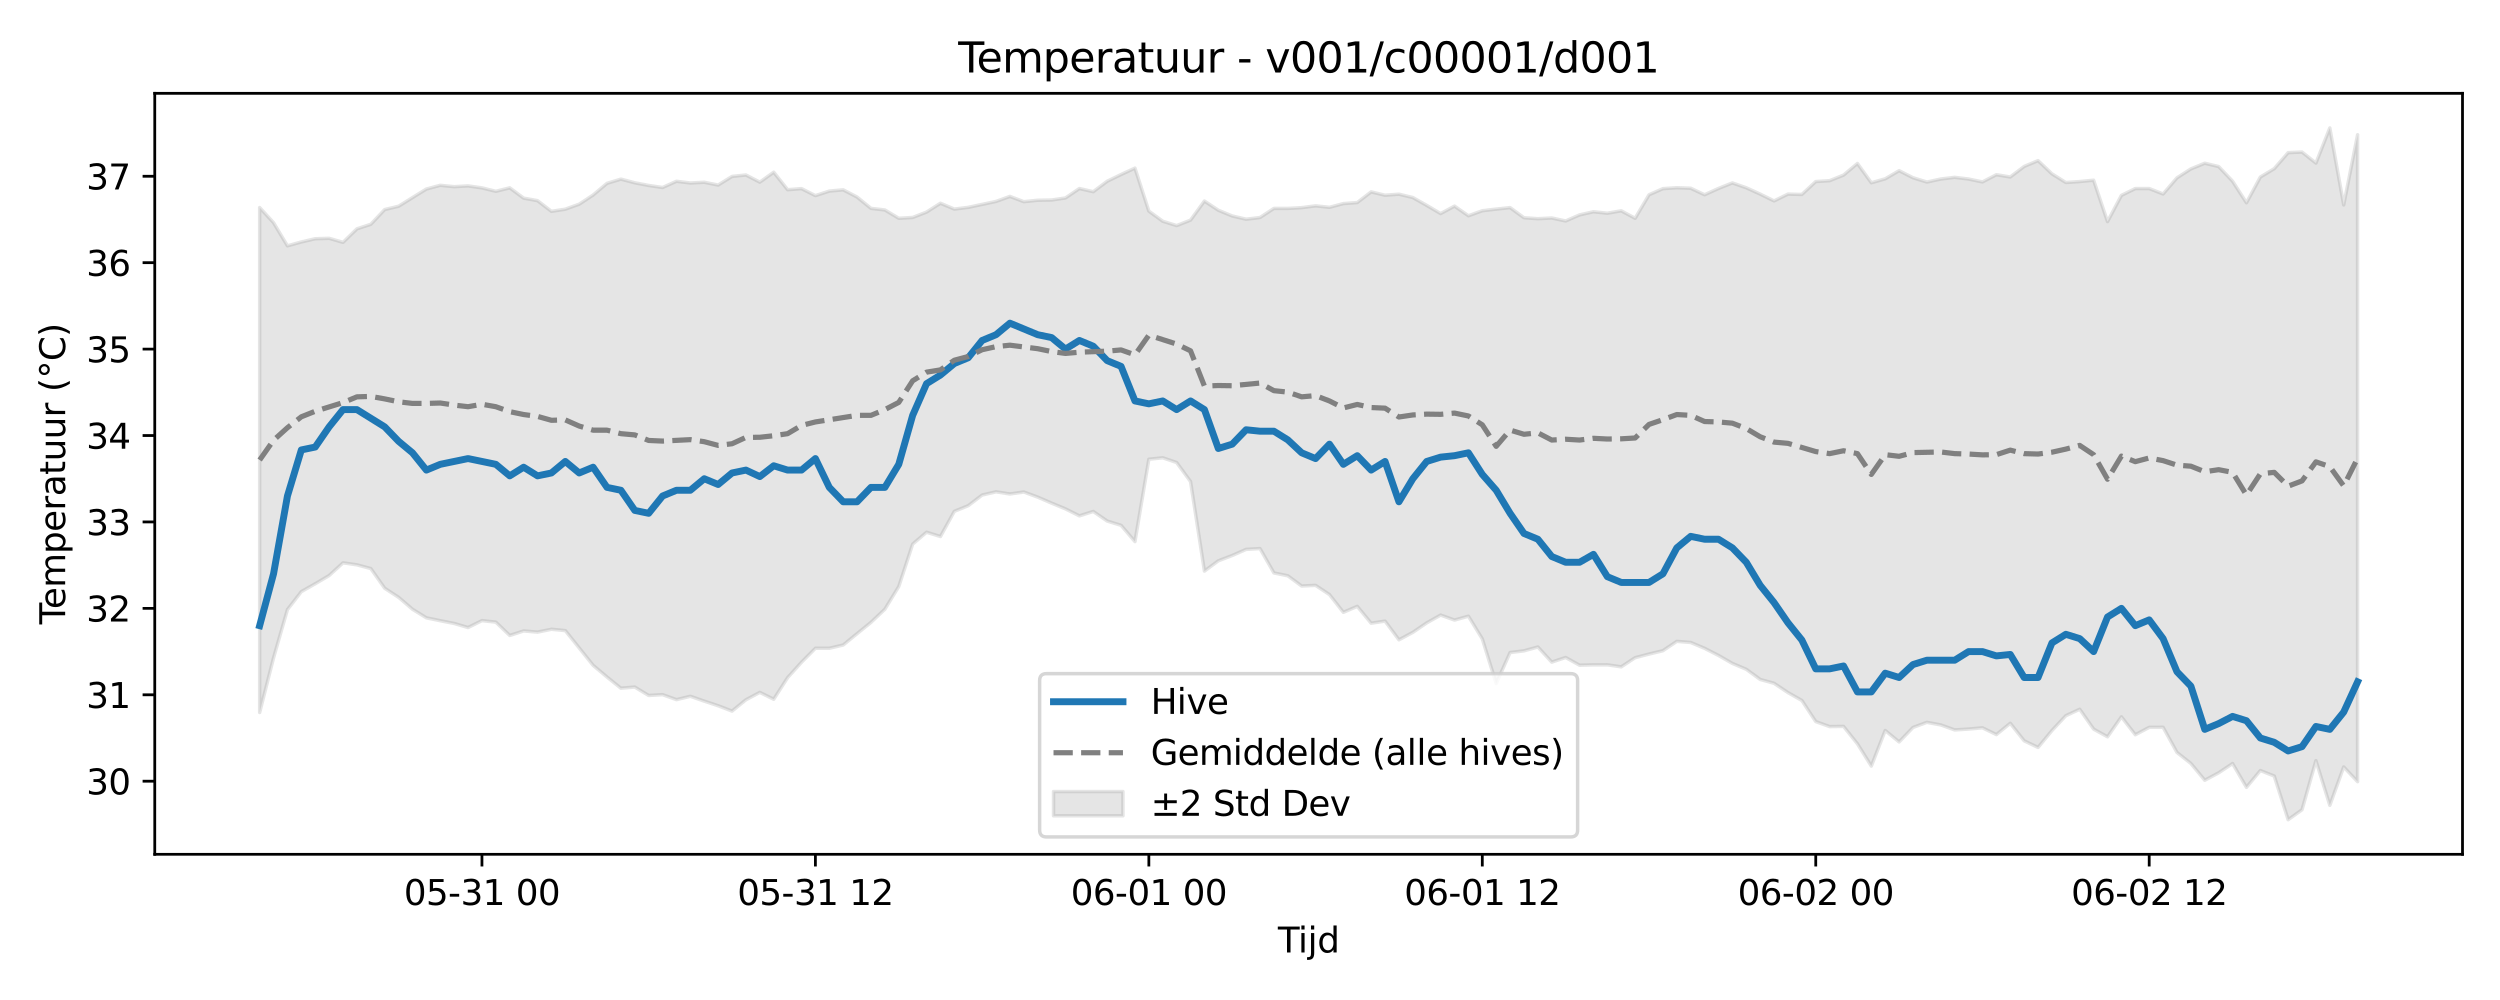 <?xml version="1.0" encoding="utf-8" standalone="no"?>
<!DOCTYPE svg PUBLIC "-//W3C//DTD SVG 1.1//EN"
  "http://www.w3.org/Graphics/SVG/1.1/DTD/svg11.dtd">
<svg xmlns:xlink="http://www.w3.org/1999/xlink" width="720pt" height="288pt" viewBox="0 0 720 288" xmlns="http://www.w3.org/2000/svg" version="1.1">
 <defs>
  <style type="text/css">*{stroke-linejoin: round; stroke-linecap: butt}</style>
 </defs>
 <g id="figure_1">
  <g id="patch_1">
   <path d="M 0 288 
L 720 288 
L 720 0 
L 0 0 
z
" style="fill: #ffffff"/>
  </g>
  <g id="axes_1">
   <g id="patch_2">
    <path d="M 44.57 246.04 
L 709.2 246.04 
L 709.2 26.88 
L 44.57 26.88 
z
" style="fill: #ffffff"/>
   </g>
   <g id="FillBetweenPolyCollection_1">
    <defs>
     <path id="mba23c8e2b1" d="M 74.78 -228.23 
L 74.78 -82.805 
L 78.782 -98.546 
L 82.783 -112.44 
L 86.785 -117.608 
L 90.786 -119.877 
L 94.787 -122.244 
L 98.789 -125.899 
L 102.79 -125.326 
L 106.792 -124.254 
L 110.793 -118.582 
L 114.794 -115.972 
L 118.796 -112.539 
L 122.797 -110.066 
L 126.798 -109.232 
L 130.8 -108.441 
L 134.801 -107.269 
L 138.803 -109.26 
L 142.804 -108.825 
L 146.805 -104.982 
L 150.807 -106.287 
L 154.808 -105.946 
L 158.81 -106.77 
L 162.811 -106.387 
L 166.812 -101.391 
L 170.814 -96.387 
L 174.815 -93.022 
L 178.816 -89.791 
L 182.818 -90.129 
L 186.819 -87.701 
L 190.821 -87.937 
L 194.822 -86.499 
L 198.823 -87.47 
L 202.825 -86.071 
L 206.826 -84.744 
L 210.828 -83.204 
L 214.829 -86.462 
L 218.83 -88.591 
L 222.832 -86.61 
L 226.833 -92.837 
L 230.834 -97.265 
L 234.836 -101.298 
L 238.837 -101.297 
L 242.839 -102.235 
L 246.84 -105.506 
L 250.841 -108.757 
L 254.843 -112.54 
L 258.844 -119.084 
L 262.846 -131.293 
L 266.847 -134.718 
L 270.848 -133.478 
L 274.85 -140.731 
L 278.851 -142.366 
L 282.852 -145.424 
L 286.854 -146.352 
L 290.855 -145.734 
L 294.857 -146.303 
L 298.858 -144.826 
L 302.859 -143.094 
L 306.861 -141.441 
L 310.862 -139.432 
L 314.864 -140.7 
L 318.865 -137.936 
L 322.866 -136.704 
L 326.868 -132.015 
L 330.869 -155.735 
L 334.87 -156.159 
L 338.872 -154.793 
L 342.873 -149.313 
L 346.875 -123.523 
L 350.876 -126.48 
L 354.877 -128.018 
L 358.879 -129.777 
L 362.88 -130.012 
L 366.882 -122.998 
L 370.883 -122.17 
L 374.884 -119.223 
L 378.886 -119.414 
L 382.887 -116.755 
L 386.888 -111.651 
L 390.89 -113.371 
L 394.891 -108.516 
L 398.893 -109.119 
L 402.894 -103.732 
L 406.895 -105.877 
L 410.897 -108.608 
L 414.898 -110.858 
L 418.9 -109.417 
L 422.901 -110.536 
L 426.902 -103.996 
L 430.904 -91.137 
L 434.905 -100.068 
L 438.906 -100.56 
L 442.908 -101.661 
L 446.909 -97.31 
L 450.911 -98.641 
L 454.912 -96.418 
L 458.913 -96.522 
L 462.915 -96.528 
L 466.916 -95.948 
L 470.918 -98.584 
L 474.919 -99.63 
L 478.92 -100.593 
L 482.922 -103.289 
L 486.923 -102.966 
L 490.924 -101.283 
L 494.926 -99.231 
L 498.927 -96.932 
L 502.929 -95.244 
L 506.93 -92.32 
L 510.931 -91.209 
L 514.933 -88.533 
L 518.934 -86.265 
L 522.936 -80.179 
L 526.937 -78.742 
L 530.938 -78.793 
L 534.94 -73.785 
L 538.941 -67.37 
L 542.942 -77.615 
L 546.944 -74.322 
L 550.945 -78.489 
L 554.947 -79.965 
L 558.948 -79.216 
L 562.949 -77.779 
L 566.951 -78.029 
L 570.952 -78.392 
L 574.954 -76.434 
L 578.955 -79.695 
L 582.956 -74.646 
L 586.958 -72.732 
L 590.959 -77.595 
L 594.96 -81.877 
L 598.962 -83.737 
L 602.963 -78.012 
L 606.965 -75.799 
L 610.966 -81.555 
L 614.967 -76.391 
L 618.969 -78.521 
L 622.97 -78.541 
L 626.972 -71.283 
L 630.973 -68.125 
L 634.974 -63.284 
L 638.976 -65.431 
L 642.977 -68.104 
L 646.978 -61.242 
L 650.98 -66.082 
L 654.981 -64.498 
L 658.983 -51.922 
L 662.984 -54.792 
L 666.985 -68.938 
L 670.987 -56.06 
L 674.988 -67.116 
L 678.99 -62.877 
L 678.99 -249.194 
L 678.99 -249.194 
L 674.988 -228.984 
L 670.987 -251.158 
L 666.985 -241.03 
L 662.984 -244.213 
L 658.983 -244.041 
L 654.981 -239.425 
L 650.98 -237.011 
L 646.978 -229.605 
L 642.977 -235.819 
L 638.976 -240.033 
L 634.974 -240.995 
L 630.973 -239.354 
L 626.972 -236.789 
L 622.97 -232.137 
L 618.969 -233.698 
L 614.967 -233.696 
L 610.966 -231.731 
L 606.965 -224.173 
L 602.963 -236.104 
L 598.962 -235.713 
L 594.96 -235.44 
L 590.959 -237.943 
L 586.958 -241.74 
L 582.956 -240.063 
L 578.955 -237.029 
L 574.954 -237.682 
L 570.952 -235.605 
L 566.951 -236.442 
L 562.949 -236.93 
L 558.948 -236.441 
L 554.947 -235.573 
L 550.945 -236.812 
L 546.944 -238.846 
L 542.942 -236.5 
L 538.941 -235.368 
L 534.94 -240.924 
L 530.938 -237.575 
L 526.937 -235.967 
L 522.936 -235.715 
L 518.934 -231.999 
L 514.933 -232.101 
L 510.931 -230.137 
L 506.93 -232.107 
L 502.929 -233.924 
L 498.927 -235.318 
L 494.926 -233.729 
L 490.924 -231.914 
L 486.923 -233.788 
L 482.922 -233.938 
L 478.92 -233.672 
L 474.919 -231.909 
L 470.918 -225.132 
L 466.916 -227.294 
L 462.915 -226.596 
L 458.913 -227.016 
L 454.912 -226.113 
L 450.911 -224.364 
L 446.909 -225.221 
L 442.908 -225.018 
L 438.906 -225.289 
L 434.905 -228.212 
L 430.904 -227.779 
L 426.902 -227.306 
L 422.901 -225.862 
L 418.9 -228.64 
L 414.898 -226.489 
L 410.897 -228.856 
L 406.895 -231.114 
L 402.894 -232.073 
L 398.893 -231.783 
L 394.891 -232.741 
L 390.89 -229.664 
L 386.888 -229.369 
L 382.887 -228.295 
L 378.886 -228.717 
L 374.884 -228.197 
L 370.883 -227.977 
L 366.882 -227.978 
L 362.88 -225.35 
L 358.879 -224.874 
L 354.877 -225.803 
L 350.876 -227.459 
L 346.875 -230.1 
L 342.873 -224.609 
L 338.872 -223.028 
L 334.87 -224.289 
L 330.869 -227.202 
L 326.868 -239.584 
L 322.866 -237.739 
L 318.865 -235.796 
L 314.864 -232.795 
L 310.862 -233.708 
L 306.861 -230.987 
L 302.859 -230.401 
L 298.858 -230.328 
L 294.857 -229.918 
L 290.855 -231.435 
L 286.854 -229.987 
L 282.852 -229.137 
L 278.851 -228.284 
L 274.85 -227.786 
L 270.848 -229.468 
L 266.847 -226.925 
L 262.846 -225.372 
L 258.844 -225.136 
L 254.843 -227.532 
L 250.841 -227.996 
L 246.84 -231.248 
L 242.839 -233.333 
L 238.837 -232.968 
L 234.836 -231.663 
L 230.834 -233.681 
L 226.833 -233.368 
L 222.832 -238.41 
L 218.83 -235.54 
L 214.829 -237.609 
L 210.828 -237.193 
L 206.826 -234.705 
L 202.825 -235.512 
L 198.823 -235.298 
L 194.822 -235.795 
L 190.821 -234.001 
L 186.819 -234.593 
L 182.818 -235.365 
L 178.816 -236.414 
L 174.815 -235.198 
L 170.814 -231.833 
L 166.812 -229.199 
L 162.811 -227.759 
L 158.81 -227.139 
L 154.808 -230.215 
L 150.807 -230.94 
L 146.805 -233.905 
L 142.804 -232.907 
L 138.803 -233.894 
L 134.801 -234.462 
L 130.8 -234.239 
L 126.798 -234.633 
L 122.797 -233.561 
L 118.796 -231.089 
L 114.794 -228.604 
L 110.793 -227.654 
L 106.792 -223.403 
L 102.79 -222.095 
L 98.789 -218.203 
L 94.787 -219.368 
L 90.786 -219.247 
L 86.785 -218.316 
L 82.783 -217.203 
L 78.782 -223.867 
L 74.78 -228.23 
z
" style="stroke: #808080; stroke-opacity: 0.2"/>
    </defs>
    <g clip-path="url(#pe676bb6ad1)">
     <use xlink:href="#mba23c8e2b1" x="0" y="288" style="fill: #808080; fill-opacity: 0.2; stroke: #808080; stroke-opacity: 0.2"/>
    </g>
   </g>
   <g id="matplotlib.axis_1">
    <g id="xtick_1">
     <g id="line2d_1">
      <defs>
       <path id="m2d41a48b9a" d="M 0 0 
L 0 3.5 
" style="stroke: #000000; stroke-width: 0.8"/>
      </defs>
      <g>
       <use xlink:href="#m2d41a48b9a" x="138.803" y="246.04" style="stroke: #000000; stroke-width: 0.8"/>
      </g>
     </g>
     <g id="text_1">
      <!-- 05-31 00 -->
      <g transform="translate(116.322 260.638) scale(0.1 -0.1)">
       <defs>
        <path id="DejaVuSans-30" d="M 2034 4250 
Q 1547 4250 1301 3770 
Q 1056 3291 1056 2328 
Q 1056 1369 1301 889 
Q 1547 409 2034 409 
Q 2525 409 2770 889 
Q 3016 1369 3016 2328 
Q 3016 3291 2770 3770 
Q 2525 4250 2034 4250 
z
M 2034 4750 
Q 2819 4750 3233 4129 
Q 3647 3509 3647 2328 
Q 3647 1150 3233 529 
Q 2819 -91 2034 -91 
Q 1250 -91 836 529 
Q 422 1150 422 2328 
Q 422 3509 836 4129 
Q 1250 4750 2034 4750 
z
" transform="scale(0.016)"/>
        <path id="DejaVuSans-35" d="M 691 4666 
L 3169 4666 
L 3169 4134 
L 1269 4134 
L 1269 2991 
Q 1406 3038 1543 3061 
Q 1681 3084 1819 3084 
Q 2600 3084 3056 2656 
Q 3513 2228 3513 1497 
Q 3513 744 3044 326 
Q 2575 -91 1722 -91 
Q 1428 -91 1123 -41 
Q 819 9 494 109 
L 494 744 
Q 775 591 1075 516 
Q 1375 441 1709 441 
Q 2250 441 2565 725 
Q 2881 1009 2881 1497 
Q 2881 1984 2565 2268 
Q 2250 2553 1709 2553 
Q 1456 2553 1204 2497 
Q 953 2441 691 2322 
L 691 4666 
z
" transform="scale(0.016)"/>
        <path id="DejaVuSans-2d" d="M 313 2009 
L 1997 2009 
L 1997 1497 
L 313 1497 
L 313 2009 
z
" transform="scale(0.016)"/>
        <path id="DejaVuSans-33" d="M 2597 2516 
Q 3050 2419 3304 2112 
Q 3559 1806 3559 1356 
Q 3559 666 3084 287 
Q 2609 -91 1734 -91 
Q 1441 -91 1130 -33 
Q 819 25 488 141 
L 488 750 
Q 750 597 1062 519 
Q 1375 441 1716 441 
Q 2309 441 2620 675 
Q 2931 909 2931 1356 
Q 2931 1769 2642 2001 
Q 2353 2234 1838 2234 
L 1294 2234 
L 1294 2753 
L 1863 2753 
Q 2328 2753 2575 2939 
Q 2822 3125 2822 3475 
Q 2822 3834 2567 4026 
Q 2313 4219 1838 4219 
Q 1578 4219 1281 4162 
Q 984 4106 628 3988 
L 628 4550 
Q 988 4650 1302 4700 
Q 1616 4750 1894 4750 
Q 2613 4750 3031 4423 
Q 3450 4097 3450 3541 
Q 3450 3153 3228 2886 
Q 3006 2619 2597 2516 
z
" transform="scale(0.016)"/>
        <path id="DejaVuSans-31" d="M 794 531 
L 1825 531 
L 1825 4091 
L 703 3866 
L 703 4441 
L 1819 4666 
L 2450 4666 
L 2450 531 
L 3481 531 
L 3481 0 
L 794 0 
L 794 531 
z
" transform="scale(0.016)"/>
        <path id="DejaVuSans-20" transform="scale(0.016)"/>
       </defs>
       <use xlink:href="#DejaVuSans-30"/>
       <use xlink:href="#DejaVuSans-35" transform="translate(63.623 0)"/>
       <use xlink:href="#DejaVuSans-2d" transform="translate(127.246 0)"/>
       <use xlink:href="#DejaVuSans-33" transform="translate(163.33 0)"/>
       <use xlink:href="#DejaVuSans-31" transform="translate(226.953 0)"/>
       <use xlink:href="#DejaVuSans-20" transform="translate(290.576 0)"/>
       <use xlink:href="#DejaVuSans-30" transform="translate(322.363 0)"/>
       <use xlink:href="#DejaVuSans-30" transform="translate(385.986 0)"/>
      </g>
     </g>
    </g>
    <g id="xtick_2">
     <g id="line2d_2">
      <g>
       <use xlink:href="#m2d41a48b9a" x="234.836" y="246.04" style="stroke: #000000; stroke-width: 0.8"/>
      </g>
     </g>
     <g id="text_2">
      <!-- 05-31 12 -->
      <g transform="translate(212.355 260.638) scale(0.1 -0.1)">
       <defs>
        <path id="DejaVuSans-32" d="M 1228 531 
L 3431 531 
L 3431 0 
L 469 0 
L 469 531 
Q 828 903 1448 1529 
Q 2069 2156 2228 2338 
Q 2531 2678 2651 2914 
Q 2772 3150 2772 3378 
Q 2772 3750 2511 3984 
Q 2250 4219 1831 4219 
Q 1534 4219 1204 4116 
Q 875 4013 500 3803 
L 500 4441 
Q 881 4594 1212 4672 
Q 1544 4750 1819 4750 
Q 2544 4750 2975 4387 
Q 3406 4025 3406 3419 
Q 3406 3131 3298 2873 
Q 3191 2616 2906 2266 
Q 2828 2175 2409 1742 
Q 1991 1309 1228 531 
z
" transform="scale(0.016)"/>
       </defs>
       <use xlink:href="#DejaVuSans-30"/>
       <use xlink:href="#DejaVuSans-35" transform="translate(63.623 0)"/>
       <use xlink:href="#DejaVuSans-2d" transform="translate(127.246 0)"/>
       <use xlink:href="#DejaVuSans-33" transform="translate(163.33 0)"/>
       <use xlink:href="#DejaVuSans-31" transform="translate(226.953 0)"/>
       <use xlink:href="#DejaVuSans-20" transform="translate(290.576 0)"/>
       <use xlink:href="#DejaVuSans-31" transform="translate(322.363 0)"/>
       <use xlink:href="#DejaVuSans-32" transform="translate(385.986 0)"/>
      </g>
     </g>
    </g>
    <g id="xtick_3">
     <g id="line2d_3">
      <g>
       <use xlink:href="#m2d41a48b9a" x="330.869" y="246.04" style="stroke: #000000; stroke-width: 0.8"/>
      </g>
     </g>
     <g id="text_3">
      <!-- 06-01 00 -->
      <g transform="translate(308.389 260.638) scale(0.1 -0.1)">
       <defs>
        <path id="DejaVuSans-36" d="M 2113 2584 
Q 1688 2584 1439 2293 
Q 1191 2003 1191 1497 
Q 1191 994 1439 701 
Q 1688 409 2113 409 
Q 2538 409 2786 701 
Q 3034 994 3034 1497 
Q 3034 2003 2786 2293 
Q 2538 2584 2113 2584 
z
M 3366 4563 
L 3366 3988 
Q 3128 4100 2886 4159 
Q 2644 4219 2406 4219 
Q 1781 4219 1451 3797 
Q 1122 3375 1075 2522 
Q 1259 2794 1537 2939 
Q 1816 3084 2150 3084 
Q 2853 3084 3261 2657 
Q 3669 2231 3669 1497 
Q 3669 778 3244 343 
Q 2819 -91 2113 -91 
Q 1303 -91 875 529 
Q 447 1150 447 2328 
Q 447 3434 972 4092 
Q 1497 4750 2381 4750 
Q 2619 4750 2861 4703 
Q 3103 4656 3366 4563 
z
" transform="scale(0.016)"/>
       </defs>
       <use xlink:href="#DejaVuSans-30"/>
       <use xlink:href="#DejaVuSans-36" transform="translate(63.623 0)"/>
       <use xlink:href="#DejaVuSans-2d" transform="translate(127.246 0)"/>
       <use xlink:href="#DejaVuSans-30" transform="translate(163.33 0)"/>
       <use xlink:href="#DejaVuSans-31" transform="translate(226.953 0)"/>
       <use xlink:href="#DejaVuSans-20" transform="translate(290.576 0)"/>
       <use xlink:href="#DejaVuSans-30" transform="translate(322.363 0)"/>
       <use xlink:href="#DejaVuSans-30" transform="translate(385.986 0)"/>
      </g>
     </g>
    </g>
    <g id="xtick_4">
     <g id="line2d_4">
      <g>
       <use xlink:href="#m2d41a48b9a" x="426.902" y="246.04" style="stroke: #000000; stroke-width: 0.8"/>
      </g>
     </g>
     <g id="text_4">
      <!-- 06-01 12 -->
      <g transform="translate(404.422 260.638) scale(0.1 -0.1)">
       <use xlink:href="#DejaVuSans-30"/>
       <use xlink:href="#DejaVuSans-36" transform="translate(63.623 0)"/>
       <use xlink:href="#DejaVuSans-2d" transform="translate(127.246 0)"/>
       <use xlink:href="#DejaVuSans-30" transform="translate(163.33 0)"/>
       <use xlink:href="#DejaVuSans-31" transform="translate(226.953 0)"/>
       <use xlink:href="#DejaVuSans-20" transform="translate(290.576 0)"/>
       <use xlink:href="#DejaVuSans-31" transform="translate(322.363 0)"/>
       <use xlink:href="#DejaVuSans-32" transform="translate(385.986 0)"/>
      </g>
     </g>
    </g>
    <g id="xtick_5">
     <g id="line2d_5">
      <g>
       <use xlink:href="#m2d41a48b9a" x="522.936" y="246.04" style="stroke: #000000; stroke-width: 0.8"/>
      </g>
     </g>
     <g id="text_5">
      <!-- 06-02 00 -->
      <g transform="translate(500.455 260.638) scale(0.1 -0.1)">
       <use xlink:href="#DejaVuSans-30"/>
       <use xlink:href="#DejaVuSans-36" transform="translate(63.623 0)"/>
       <use xlink:href="#DejaVuSans-2d" transform="translate(127.246 0)"/>
       <use xlink:href="#DejaVuSans-30" transform="translate(163.33 0)"/>
       <use xlink:href="#DejaVuSans-32" transform="translate(226.953 0)"/>
       <use xlink:href="#DejaVuSans-20" transform="translate(290.576 0)"/>
       <use xlink:href="#DejaVuSans-30" transform="translate(322.363 0)"/>
       <use xlink:href="#DejaVuSans-30" transform="translate(385.986 0)"/>
      </g>
     </g>
    </g>
    <g id="xtick_6">
     <g id="line2d_6">
      <g>
       <use xlink:href="#m2d41a48b9a" x="618.969" y="246.04" style="stroke: #000000; stroke-width: 0.8"/>
      </g>
     </g>
     <g id="text_6">
      <!-- 06-02 12 -->
      <g transform="translate(596.488 260.638) scale(0.1 -0.1)">
       <use xlink:href="#DejaVuSans-30"/>
       <use xlink:href="#DejaVuSans-36" transform="translate(63.623 0)"/>
       <use xlink:href="#DejaVuSans-2d" transform="translate(127.246 0)"/>
       <use xlink:href="#DejaVuSans-30" transform="translate(163.33 0)"/>
       <use xlink:href="#DejaVuSans-32" transform="translate(226.953 0)"/>
       <use xlink:href="#DejaVuSans-20" transform="translate(290.576 0)"/>
       <use xlink:href="#DejaVuSans-31" transform="translate(322.363 0)"/>
       <use xlink:href="#DejaVuSans-32" transform="translate(385.986 0)"/>
      </g>
     </g>
    </g>
    <g id="text_7">
     <!-- Tijd -->
     <g transform="translate(368.035 274.317) scale(0.1 -0.1)">
      <defs>
       <path id="DejaVuSans-54" d="M -19 4666 
L 3928 4666 
L 3928 4134 
L 2272 4134 
L 2272 0 
L 1638 0 
L 1638 4134 
L -19 4134 
L -19 4666 
z
" transform="scale(0.016)"/>
       <path id="DejaVuSans-69" d="M 603 3500 
L 1178 3500 
L 1178 0 
L 603 0 
L 603 3500 
z
M 603 4863 
L 1178 4863 
L 1178 4134 
L 603 4134 
L 603 4863 
z
" transform="scale(0.016)"/>
       <path id="DejaVuSans-6a" d="M 603 3500 
L 1178 3500 
L 1178 -63 
Q 1178 -731 923 -1031 
Q 669 -1331 103 -1331 
L -116 -1331 
L -116 -844 
L 38 -844 
Q 366 -844 484 -692 
Q 603 -541 603 -63 
L 603 3500 
z
M 603 4863 
L 1178 4863 
L 1178 4134 
L 603 4134 
L 603 4863 
z
" transform="scale(0.016)"/>
       <path id="DejaVuSans-64" d="M 2906 2969 
L 2906 4863 
L 3481 4863 
L 3481 0 
L 2906 0 
L 2906 525 
Q 2725 213 2448 61 
Q 2172 -91 1784 -91 
Q 1150 -91 751 415 
Q 353 922 353 1747 
Q 353 2572 751 3078 
Q 1150 3584 1784 3584 
Q 2172 3584 2448 3432 
Q 2725 3281 2906 2969 
z
M 947 1747 
Q 947 1113 1208 752 
Q 1469 391 1925 391 
Q 2381 391 2643 752 
Q 2906 1113 2906 1747 
Q 2906 2381 2643 2742 
Q 2381 3103 1925 3103 
Q 1469 3103 1208 2742 
Q 947 2381 947 1747 
z
" transform="scale(0.016)"/>
      </defs>
      <use xlink:href="#DejaVuSans-54"/>
      <use xlink:href="#DejaVuSans-69" transform="translate(57.959 0)"/>
      <use xlink:href="#DejaVuSans-6a" transform="translate(85.742 0)"/>
      <use xlink:href="#DejaVuSans-64" transform="translate(113.525 0)"/>
     </g>
    </g>
   </g>
   <g id="matplotlib.axis_2">
    <g id="ytick_1">
     <g id="line2d_7">
      <defs>
       <path id="m373f4b75b0" d="M 0 0 
L -3.5 0 
" style="stroke: #000000; stroke-width: 0.8"/>
      </defs>
      <g>
       <use xlink:href="#m373f4b75b0" x="44.57" y="224.989" style="stroke: #000000; stroke-width: 0.8"/>
      </g>
     </g>
     <g id="text_8">
      <!-- 30 -->
      <g transform="translate(24.845 228.788) scale(0.1 -0.1)">
       <use xlink:href="#DejaVuSans-33"/>
       <use xlink:href="#DejaVuSans-30" transform="translate(63.623 0)"/>
      </g>
     </g>
    </g>
    <g id="ytick_2">
     <g id="line2d_8">
      <g>
       <use xlink:href="#m373f4b75b0" x="44.57" y="200.099" style="stroke: #000000; stroke-width: 0.8"/>
      </g>
     </g>
     <g id="text_9">
      <!-- 31 -->
      <g transform="translate(24.845 203.898) scale(0.1 -0.1)">
       <use xlink:href="#DejaVuSans-33"/>
       <use xlink:href="#DejaVuSans-31" transform="translate(63.623 0)"/>
      </g>
     </g>
    </g>
    <g id="ytick_3">
     <g id="line2d_9">
      <g>
       <use xlink:href="#m373f4b75b0" x="44.57" y="175.21" style="stroke: #000000; stroke-width: 0.8"/>
      </g>
     </g>
     <g id="text_10">
      <!-- 32 -->
      <g transform="translate(24.845 179.009) scale(0.1 -0.1)">
       <use xlink:href="#DejaVuSans-33"/>
       <use xlink:href="#DejaVuSans-32" transform="translate(63.623 0)"/>
      </g>
     </g>
    </g>
    <g id="ytick_4">
     <g id="line2d_10">
      <g>
       <use xlink:href="#m373f4b75b0" x="44.57" y="150.32" style="stroke: #000000; stroke-width: 0.8"/>
      </g>
     </g>
     <g id="text_11">
      <!-- 33 -->
      <g transform="translate(24.845 154.119) scale(0.1 -0.1)">
       <use xlink:href="#DejaVuSans-33"/>
       <use xlink:href="#DejaVuSans-33" transform="translate(63.623 0)"/>
      </g>
     </g>
    </g>
    <g id="ytick_5">
     <g id="line2d_11">
      <g>
       <use xlink:href="#m373f4b75b0" x="44.57" y="125.431" style="stroke: #000000; stroke-width: 0.8"/>
      </g>
     </g>
     <g id="text_12">
      <!-- 34 -->
      <g transform="translate(24.845 129.23) scale(0.1 -0.1)">
       <defs>
        <path id="DejaVuSans-34" d="M 2419 4116 
L 825 1625 
L 2419 1625 
L 2419 4116 
z
M 2253 4666 
L 3047 4666 
L 3047 1625 
L 3713 1625 
L 3713 1100 
L 3047 1100 
L 3047 0 
L 2419 0 
L 2419 1100 
L 313 1100 
L 313 1709 
L 2253 4666 
z
" transform="scale(0.016)"/>
       </defs>
       <use xlink:href="#DejaVuSans-33"/>
       <use xlink:href="#DejaVuSans-34" transform="translate(63.623 0)"/>
      </g>
     </g>
    </g>
    <g id="ytick_6">
     <g id="line2d_12">
      <g>
       <use xlink:href="#m373f4b75b0" x="44.57" y="100.541" style="stroke: #000000; stroke-width: 0.8"/>
      </g>
     </g>
     <g id="text_13">
      <!-- 35 -->
      <g transform="translate(24.845 104.341) scale(0.1 -0.1)">
       <use xlink:href="#DejaVuSans-33"/>
       <use xlink:href="#DejaVuSans-35" transform="translate(63.623 0)"/>
      </g>
     </g>
    </g>
    <g id="ytick_7">
     <g id="line2d_13">
      <g>
       <use xlink:href="#m373f4b75b0" x="44.57" y="75.652" style="stroke: #000000; stroke-width: 0.8"/>
      </g>
     </g>
     <g id="text_14">
      <!-- 36 -->
      <g transform="translate(24.845 79.451) scale(0.1 -0.1)">
       <use xlink:href="#DejaVuSans-33"/>
       <use xlink:href="#DejaVuSans-36" transform="translate(63.623 0)"/>
      </g>
     </g>
    </g>
    <g id="ytick_8">
     <g id="line2d_14">
      <g>
       <use xlink:href="#m373f4b75b0" x="44.57" y="50.762" style="stroke: #000000; stroke-width: 0.8"/>
      </g>
     </g>
     <g id="text_15">
      <!-- 37 -->
      <g transform="translate(24.845 54.562) scale(0.1 -0.1)">
       <defs>
        <path id="DejaVuSans-37" d="M 525 4666 
L 3525 4666 
L 3525 4397 
L 1831 0 
L 1172 0 
L 2766 4134 
L 525 4134 
L 525 4666 
z
" transform="scale(0.016)"/>
       </defs>
       <use xlink:href="#DejaVuSans-33"/>
       <use xlink:href="#DejaVuSans-37" transform="translate(63.623 0)"/>
      </g>
     </g>
    </g>
    <g id="text_16">
     <!-- Temperatuur (°C) -->
     <g transform="translate(18.765 179.816) rotate(-90) scale(0.1 -0.1)">
      <defs>
       <path id="DejaVuSans-65" d="M 3597 1894 
L 3597 1613 
L 953 1613 
Q 991 1019 1311 708 
Q 1631 397 2203 397 
Q 2534 397 2845 478 
Q 3156 559 3463 722 
L 3463 178 
Q 3153 47 2828 -22 
Q 2503 -91 2169 -91 
Q 1331 -91 842 396 
Q 353 884 353 1716 
Q 353 2575 817 3079 
Q 1281 3584 2069 3584 
Q 2775 3584 3186 3129 
Q 3597 2675 3597 1894 
z
M 3022 2063 
Q 3016 2534 2758 2815 
Q 2500 3097 2075 3097 
Q 1594 3097 1305 2825 
Q 1016 2553 972 2059 
L 3022 2063 
z
" transform="scale(0.016)"/>
       <path id="DejaVuSans-6d" d="M 3328 2828 
Q 3544 3216 3844 3400 
Q 4144 3584 4550 3584 
Q 5097 3584 5394 3201 
Q 5691 2819 5691 2113 
L 5691 0 
L 5113 0 
L 5113 2094 
Q 5113 2597 4934 2840 
Q 4756 3084 4391 3084 
Q 3944 3084 3684 2787 
Q 3425 2491 3425 1978 
L 3425 0 
L 2847 0 
L 2847 2094 
Q 2847 2600 2669 2842 
Q 2491 3084 2119 3084 
Q 1678 3084 1418 2786 
Q 1159 2488 1159 1978 
L 1159 0 
L 581 0 
L 581 3500 
L 1159 3500 
L 1159 2956 
Q 1356 3278 1631 3431 
Q 1906 3584 2284 3584 
Q 2666 3584 2933 3390 
Q 3200 3197 3328 2828 
z
" transform="scale(0.016)"/>
       <path id="DejaVuSans-70" d="M 1159 525 
L 1159 -1331 
L 581 -1331 
L 581 3500 
L 1159 3500 
L 1159 2969 
Q 1341 3281 1617 3432 
Q 1894 3584 2278 3584 
Q 2916 3584 3314 3078 
Q 3713 2572 3713 1747 
Q 3713 922 3314 415 
Q 2916 -91 2278 -91 
Q 1894 -91 1617 61 
Q 1341 213 1159 525 
z
M 3116 1747 
Q 3116 2381 2855 2742 
Q 2594 3103 2138 3103 
Q 1681 3103 1420 2742 
Q 1159 2381 1159 1747 
Q 1159 1113 1420 752 
Q 1681 391 2138 391 
Q 2594 391 2855 752 
Q 3116 1113 3116 1747 
z
" transform="scale(0.016)"/>
       <path id="DejaVuSans-72" d="M 2631 2963 
Q 2534 3019 2420 3045 
Q 2306 3072 2169 3072 
Q 1681 3072 1420 2755 
Q 1159 2438 1159 1844 
L 1159 0 
L 581 0 
L 581 3500 
L 1159 3500 
L 1159 2956 
Q 1341 3275 1631 3429 
Q 1922 3584 2338 3584 
Q 2397 3584 2469 3576 
Q 2541 3569 2628 3553 
L 2631 2963 
z
" transform="scale(0.016)"/>
       <path id="DejaVuSans-61" d="M 2194 1759 
Q 1497 1759 1228 1600 
Q 959 1441 959 1056 
Q 959 750 1161 570 
Q 1363 391 1709 391 
Q 2188 391 2477 730 
Q 2766 1069 2766 1631 
L 2766 1759 
L 2194 1759 
z
M 3341 1997 
L 3341 0 
L 2766 0 
L 2766 531 
Q 2569 213 2275 61 
Q 1981 -91 1556 -91 
Q 1019 -91 701 211 
Q 384 513 384 1019 
Q 384 1609 779 1909 
Q 1175 2209 1959 2209 
L 2766 2209 
L 2766 2266 
Q 2766 2663 2505 2880 
Q 2244 3097 1772 3097 
Q 1472 3097 1187 3025 
Q 903 2953 641 2809 
L 641 3341 
Q 956 3463 1253 3523 
Q 1550 3584 1831 3584 
Q 2591 3584 2966 3190 
Q 3341 2797 3341 1997 
z
" transform="scale(0.016)"/>
       <path id="DejaVuSans-74" d="M 1172 4494 
L 1172 3500 
L 2356 3500 
L 2356 3053 
L 1172 3053 
L 1172 1153 
Q 1172 725 1289 603 
Q 1406 481 1766 481 
L 2356 481 
L 2356 0 
L 1766 0 
Q 1100 0 847 248 
Q 594 497 594 1153 
L 594 3053 
L 172 3053 
L 172 3500 
L 594 3500 
L 594 4494 
L 1172 4494 
z
" transform="scale(0.016)"/>
       <path id="DejaVuSans-75" d="M 544 1381 
L 544 3500 
L 1119 3500 
L 1119 1403 
Q 1119 906 1312 657 
Q 1506 409 1894 409 
Q 2359 409 2629 706 
Q 2900 1003 2900 1516 
L 2900 3500 
L 3475 3500 
L 3475 0 
L 2900 0 
L 2900 538 
Q 2691 219 2414 64 
Q 2138 -91 1772 -91 
Q 1169 -91 856 284 
Q 544 659 544 1381 
z
M 1991 3584 
L 1991 3584 
z
" transform="scale(0.016)"/>
       <path id="DejaVuSans-28" d="M 1984 4856 
Q 1566 4138 1362 3434 
Q 1159 2731 1159 2009 
Q 1159 1288 1364 580 
Q 1569 -128 1984 -844 
L 1484 -844 
Q 1016 -109 783 600 
Q 550 1309 550 2009 
Q 550 2706 781 3412 
Q 1013 4119 1484 4856 
L 1984 4856 
z
" transform="scale(0.016)"/>
       <path id="DejaVuSans-b0" d="M 1600 4347 
Q 1350 4347 1178 4173 
Q 1006 4000 1006 3750 
Q 1006 3503 1178 3333 
Q 1350 3163 1600 3163 
Q 1850 3163 2022 3333 
Q 2194 3503 2194 3750 
Q 2194 3997 2020 4172 
Q 1847 4347 1600 4347 
z
M 1600 4750 
Q 1800 4750 1984 4673 
Q 2169 4597 2303 4453 
Q 2447 4313 2519 4134 
Q 2591 3956 2591 3750 
Q 2591 3338 2302 3052 
Q 2013 2766 1594 2766 
Q 1172 2766 890 3047 
Q 609 3328 609 3750 
Q 609 4169 896 4459 
Q 1184 4750 1600 4750 
z
" transform="scale(0.016)"/>
       <path id="DejaVuSans-43" d="M 4122 4306 
L 4122 3641 
Q 3803 3938 3442 4084 
Q 3081 4231 2675 4231 
Q 1875 4231 1450 3742 
Q 1025 3253 1025 2328 
Q 1025 1406 1450 917 
Q 1875 428 2675 428 
Q 3081 428 3442 575 
Q 3803 722 4122 1019 
L 4122 359 
Q 3791 134 3420 21 
Q 3050 -91 2638 -91 
Q 1578 -91 968 557 
Q 359 1206 359 2328 
Q 359 3453 968 4101 
Q 1578 4750 2638 4750 
Q 3056 4750 3426 4639 
Q 3797 4528 4122 4306 
z
" transform="scale(0.016)"/>
       <path id="DejaVuSans-29" d="M 513 4856 
L 1013 4856 
Q 1481 4119 1714 3412 
Q 1947 2706 1947 2009 
Q 1947 1309 1714 600 
Q 1481 -109 1013 -844 
L 513 -844 
Q 928 -128 1133 580 
Q 1338 1288 1338 2009 
Q 1338 2731 1133 3434 
Q 928 4138 513 4856 
z
" transform="scale(0.016)"/>
      </defs>
      <use xlink:href="#DejaVuSans-54"/>
      <use xlink:href="#DejaVuSans-65" transform="translate(44.084 0)"/>
      <use xlink:href="#DejaVuSans-6d" transform="translate(105.607 0)"/>
      <use xlink:href="#DejaVuSans-70" transform="translate(203.02 0)"/>
      <use xlink:href="#DejaVuSans-65" transform="translate(266.496 0)"/>
      <use xlink:href="#DejaVuSans-72" transform="translate(328.02 0)"/>
      <use xlink:href="#DejaVuSans-61" transform="translate(369.133 0)"/>
      <use xlink:href="#DejaVuSans-74" transform="translate(430.412 0)"/>
      <use xlink:href="#DejaVuSans-75" transform="translate(469.621 0)"/>
      <use xlink:href="#DejaVuSans-75" transform="translate(533 0)"/>
      <use xlink:href="#DejaVuSans-72" transform="translate(596.379 0)"/>
      <use xlink:href="#DejaVuSans-20" transform="translate(637.492 0)"/>
      <use xlink:href="#DejaVuSans-28" transform="translate(669.279 0)"/>
      <use xlink:href="#DejaVuSans-b0" transform="translate(708.293 0)"/>
      <use xlink:href="#DejaVuSans-43" transform="translate(758.293 0)"/>
      <use xlink:href="#DejaVuSans-29" transform="translate(828.117 0)"/>
     </g>
    </g>
   </g>
   <g id="line2d_15">
    <path d="M 74.78 180.188 
L 78.782 165.254 
L 82.783 142.853 
L 86.785 129.579 
L 90.786 128.749 
L 94.787 122.942 
L 98.789 117.964 
L 102.79 117.964 
L 110.793 122.942 
L 114.794 127.09 
L 118.796 130.409 
L 122.797 135.387 
L 126.798 133.727 
L 134.801 132.068 
L 142.804 133.727 
L 146.805 137.046 
L 150.807 134.557 
L 154.808 137.046 
L 158.81 136.216 
L 162.811 132.898 
L 166.812 136.216 
L 170.814 134.557 
L 174.815 140.364 
L 178.816 141.194 
L 182.818 147.002 
L 186.819 147.831 
L 190.821 142.853 
L 194.822 141.194 
L 198.823 141.194 
L 202.825 137.876 
L 206.826 139.535 
L 210.828 136.216 
L 214.829 135.387 
L 218.83 137.253 
L 222.832 134.142 
L 226.833 135.387 
L 230.834 135.387 
L 234.836 132.068 
L 238.837 140.364 
L 242.839 144.513 
L 246.84 144.513 
L 250.841 140.364 
L 254.843 140.364 
L 258.844 133.727 
L 262.846 119.623 
L 266.847 110.497 
L 270.848 108.008 
L 274.85 104.69 
L 278.851 103.03 
L 282.852 98.052 
L 286.854 96.393 
L 290.855 93.074 
L 298.858 96.393 
L 302.859 97.223 
L 306.861 100.541 
L 310.862 98.052 
L 314.864 99.712 
L 318.865 103.86 
L 322.866 105.519 
L 326.868 115.475 
L 330.869 116.305 
L 334.87 115.475 
L 338.872 117.964 
L 342.873 115.475 
L 346.875 117.964 
L 350.876 129.164 
L 354.877 127.92 
L 358.879 123.771 
L 362.88 124.186 
L 366.882 124.186 
L 370.883 126.675 
L 374.884 130.409 
L 378.886 132.068 
L 382.887 127.92 
L 386.888 133.727 
L 390.89 131.238 
L 394.891 135.387 
L 398.893 132.898 
L 402.894 144.513 
L 406.895 137.876 
L 410.897 132.898 
L 414.898 131.653 
L 418.9 131.238 
L 422.901 130.409 
L 426.902 136.631 
L 430.904 141.194 
L 434.905 147.831 
L 438.906 153.639 
L 442.908 155.298 
L 446.909 160.276 
L 450.911 161.935 
L 454.912 161.935 
L 458.913 159.654 
L 462.915 166.084 
L 466.916 167.743 
L 474.919 167.743 
L 478.92 165.254 
L 482.922 157.787 
L 486.923 154.468 
L 490.924 155.298 
L 494.926 155.298 
L 498.927 157.787 
L 502.929 161.935 
L 506.93 168.572 
L 510.931 173.55 
L 514.933 179.358 
L 518.934 184.336 
L 522.936 192.632 
L 526.937 192.632 
L 530.938 191.803 
L 534.94 199.269 
L 538.941 199.269 
L 542.942 193.877 
L 546.944 195.121 
L 550.945 191.388 
L 554.947 190.143 
L 562.949 190.143 
L 566.951 187.654 
L 570.952 187.654 
L 574.954 188.899 
L 578.955 188.484 
L 582.956 195.121 
L 586.958 195.121 
L 590.959 185.165 
L 594.96 182.677 
L 598.962 183.921 
L 602.963 187.654 
L 606.965 177.699 
L 610.966 175.21 
L 614.967 180.188 
L 618.969 178.528 
L 622.97 183.921 
L 626.972 193.462 
L 630.973 197.61 
L 634.974 210.055 
L 638.976 208.396 
L 642.977 206.322 
L 646.978 207.566 
L 650.98 212.544 
L 654.981 213.788 
L 658.983 216.277 
L 662.984 215.033 
L 666.985 209.225 
L 670.987 210.055 
L 674.988 205.077 
L 678.99 196.366 
L 678.99 196.366 
" clip-path="url(#pe676bb6ad1)" style="fill: none; stroke: #1f77b4; stroke-width: 2; stroke-linecap: square"/>
   </g>
   <g id="line2d_16">
    <path d="M 74.78 132.483 
L 78.782 126.794 
L 82.783 123.179 
L 86.785 120.038 
L 90.786 118.438 
L 98.789 115.949 
L 102.79 114.29 
L 106.792 114.171 
L 110.793 114.882 
L 114.794 115.712 
L 118.796 116.186 
L 122.797 116.186 
L 126.798 116.068 
L 130.8 116.66 
L 134.801 117.134 
L 138.803 116.423 
L 142.804 117.134 
L 146.805 118.557 
L 150.807 119.386 
L 154.808 119.92 
L 158.81 121.045 
L 162.811 120.927 
L 166.812 122.705 
L 170.814 123.89 
L 174.815 123.89 
L 178.816 124.897 
L 182.818 125.253 
L 186.819 126.853 
L 190.821 127.031 
L 198.823 126.616 
L 202.825 127.209 
L 206.826 128.275 
L 210.828 127.801 
L 214.829 125.964 
L 218.83 125.934 
L 222.832 125.49 
L 226.833 124.897 
L 230.834 122.527 
L 234.836 121.52 
L 246.84 119.623 
L 250.841 119.623 
L 254.843 117.964 
L 258.844 115.89 
L 262.846 109.667 
L 266.847 107.179 
L 270.848 106.527 
L 274.85 103.741 
L 278.851 102.675 
L 282.852 100.719 
L 286.854 99.83 
L 290.855 99.415 
L 298.858 100.423 
L 302.859 101.252 
L 306.861 101.786 
L 310.862 101.43 
L 318.865 101.134 
L 322.866 100.778 
L 326.868 102.201 
L 330.869 96.531 
L 338.872 99.089 
L 342.873 101.039 
L 346.875 111.188 
L 350.876 111.03 
L 354.877 111.09 
L 362.88 110.319 
L 366.882 112.512 
L 370.883 112.927 
L 374.884 114.29 
L 378.886 113.934 
L 382.887 115.475 
L 386.888 117.49 
L 390.89 116.482 
L 394.891 117.371 
L 398.893 117.549 
L 402.894 120.097 
L 406.895 119.505 
L 410.897 119.268 
L 414.898 119.327 
L 418.9 118.971 
L 422.901 119.801 
L 426.902 122.349 
L 430.904 128.542 
L 434.905 123.86 
L 438.906 125.075 
L 442.908 124.66 
L 446.909 126.735 
L 450.911 126.497 
L 454.912 126.735 
L 458.913 126.231 
L 462.915 126.438 
L 466.916 126.379 
L 470.918 126.142 
L 474.919 122.231 
L 478.92 120.868 
L 482.922 119.386 
L 486.923 119.623 
L 490.924 121.401 
L 494.926 121.52 
L 498.927 121.875 
L 502.929 123.416 
L 506.93 125.786 
L 510.931 127.327 
L 514.933 127.683 
L 522.936 130.053 
L 526.937 130.646 
L 530.938 129.816 
L 534.94 130.646 
L 538.941 136.631 
L 542.942 130.942 
L 546.944 131.416 
L 550.945 130.349 
L 558.948 130.172 
L 562.949 130.646 
L 566.951 130.764 
L 570.952 131.001 
L 574.954 130.942 
L 578.955 129.638 
L 582.956 130.646 
L 586.958 130.764 
L 590.959 130.231 
L 594.96 129.342 
L 598.962 128.275 
L 602.963 130.942 
L 606.965 138.014 
L 610.966 131.357 
L 614.967 132.957 
L 618.969 131.89 
L 622.97 132.661 
L 626.972 133.964 
L 630.973 134.261 
L 634.974 135.861 
L 638.976 135.268 
L 642.977 136.038 
L 646.978 142.577 
L 650.98 136.453 
L 654.981 136.038 
L 658.983 140.019 
L 662.984 138.498 
L 666.985 133.016 
L 670.987 134.391 
L 674.988 139.95 
L 678.99 131.964 
L 678.99 131.964 
" clip-path="url(#pe676bb6ad1)" style="fill: none; stroke-dasharray: 5.55,2.4; stroke-dashoffset: 0; stroke: #808080; stroke-width: 1.5"/>
   </g>
   <g id="patch_3">
    <path d="M 44.57 246.04 
L 44.57 26.88 
" style="fill: none; stroke: #000000; stroke-width: 0.8; stroke-linejoin: miter; stroke-linecap: square"/>
   </g>
   <g id="patch_4">
    <path d="M 709.2 246.04 
L 709.2 26.88 
" style="fill: none; stroke: #000000; stroke-width: 0.8; stroke-linejoin: miter; stroke-linecap: square"/>
   </g>
   <g id="patch_5">
    <path d="M 44.57 246.04 
L 709.2 246.04 
" style="fill: none; stroke: #000000; stroke-width: 0.8; stroke-linejoin: miter; stroke-linecap: square"/>
   </g>
   <g id="patch_6">
    <path d="M 44.57 26.88 
L 709.2 26.88 
" style="fill: none; stroke: #000000; stroke-width: 0.8; stroke-linejoin: miter; stroke-linecap: square"/>
   </g>
   <g id="text_17">
    <!-- Temperatuur - v001/c00001/d001 -->
    <g transform="translate(275.963 20.88) scale(0.12 -0.12)">
     <defs>
      <path id="DejaVuSans-76" d="M 191 3500 
L 800 3500 
L 1894 563 
L 2988 3500 
L 3597 3500 
L 2284 0 
L 1503 0 
L 191 3500 
z
" transform="scale(0.016)"/>
      <path id="DejaVuSans-2f" d="M 1625 4666 
L 2156 4666 
L 531 -594 
L 0 -594 
L 1625 4666 
z
" transform="scale(0.016)"/>
      <path id="DejaVuSans-63" d="M 3122 3366 
L 3122 2828 
Q 2878 2963 2633 3030 
Q 2388 3097 2138 3097 
Q 1578 3097 1268 2742 
Q 959 2388 959 1747 
Q 959 1106 1268 751 
Q 1578 397 2138 397 
Q 2388 397 2633 464 
Q 2878 531 3122 666 
L 3122 134 
Q 2881 22 2623 -34 
Q 2366 -91 2075 -91 
Q 1284 -91 818 406 
Q 353 903 353 1747 
Q 353 2603 823 3093 
Q 1294 3584 2113 3584 
Q 2378 3584 2631 3529 
Q 2884 3475 3122 3366 
z
" transform="scale(0.016)"/>
     </defs>
     <use xlink:href="#DejaVuSans-54"/>
     <use xlink:href="#DejaVuSans-65" transform="translate(44.084 0)"/>
     <use xlink:href="#DejaVuSans-6d" transform="translate(105.607 0)"/>
     <use xlink:href="#DejaVuSans-70" transform="translate(203.02 0)"/>
     <use xlink:href="#DejaVuSans-65" transform="translate(266.496 0)"/>
     <use xlink:href="#DejaVuSans-72" transform="translate(328.02 0)"/>
     <use xlink:href="#DejaVuSans-61" transform="translate(369.133 0)"/>
     <use xlink:href="#DejaVuSans-74" transform="translate(430.412 0)"/>
     <use xlink:href="#DejaVuSans-75" transform="translate(469.621 0)"/>
     <use xlink:href="#DejaVuSans-75" transform="translate(533 0)"/>
     <use xlink:href="#DejaVuSans-72" transform="translate(596.379 0)"/>
     <use xlink:href="#DejaVuSans-20" transform="translate(637.492 0)"/>
     <use xlink:href="#DejaVuSans-2d" transform="translate(669.279 0)"/>
     <use xlink:href="#DejaVuSans-20" transform="translate(705.363 0)"/>
     <use xlink:href="#DejaVuSans-76" transform="translate(737.15 0)"/>
     <use xlink:href="#DejaVuSans-30" transform="translate(796.33 0)"/>
     <use xlink:href="#DejaVuSans-30" transform="translate(859.953 0)"/>
     <use xlink:href="#DejaVuSans-31" transform="translate(923.576 0)"/>
     <use xlink:href="#DejaVuSans-2f" transform="translate(987.199 0)"/>
     <use xlink:href="#DejaVuSans-63" transform="translate(1020.891 0)"/>
     <use xlink:href="#DejaVuSans-30" transform="translate(1075.871 0)"/>
     <use xlink:href="#DejaVuSans-30" transform="translate(1139.494 0)"/>
     <use xlink:href="#DejaVuSans-30" transform="translate(1203.117 0)"/>
     <use xlink:href="#DejaVuSans-30" transform="translate(1266.74 0)"/>
     <use xlink:href="#DejaVuSans-31" transform="translate(1330.363 0)"/>
     <use xlink:href="#DejaVuSans-2f" transform="translate(1393.986 0)"/>
     <use xlink:href="#DejaVuSans-64" transform="translate(1427.678 0)"/>
     <use xlink:href="#DejaVuSans-30" transform="translate(1491.154 0)"/>
     <use xlink:href="#DejaVuSans-30" transform="translate(1554.777 0)"/>
     <use xlink:href="#DejaVuSans-31" transform="translate(1618.4 0)"/>
    </g>
   </g>
   <g id="legend_1">
    <g id="patch_7">
     <path d="M 301.413 241.04 
L 452.357 241.04 
Q 454.357 241.04 454.357 239.04 
L 454.357 196.006 
Q 454.357 194.006 452.357 194.006 
L 301.413 194.006 
Q 299.413 194.006 299.413 196.006 
L 299.413 239.04 
Q 299.413 241.04 301.413 241.04 
z
" style="fill: #ffffff; opacity: 0.8; stroke: #cccccc; stroke-linejoin: miter"/>
    </g>
    <g id="line2d_17">
     <path d="M 303.413 202.104 
L 313.413 202.104 
L 323.413 202.104 
" style="fill: none; stroke: #1f77b4; stroke-width: 2; stroke-linecap: square"/>
    </g>
    <g id="text_18">
     <!-- Hive -->
     <g transform="translate(331.413 205.604) scale(0.1 -0.1)">
      <defs>
       <path id="DejaVuSans-48" d="M 628 4666 
L 1259 4666 
L 1259 2753 
L 3553 2753 
L 3553 4666 
L 4184 4666 
L 4184 0 
L 3553 0 
L 3553 2222 
L 1259 2222 
L 1259 0 
L 628 0 
L 628 4666 
z
" transform="scale(0.016)"/>
      </defs>
      <use xlink:href="#DejaVuSans-48"/>
      <use xlink:href="#DejaVuSans-69" transform="translate(75.195 0)"/>
      <use xlink:href="#DejaVuSans-76" transform="translate(102.979 0)"/>
      <use xlink:href="#DejaVuSans-65" transform="translate(162.158 0)"/>
     </g>
    </g>
    <g id="line2d_18">
     <path d="M 303.413 216.782 
L 313.413 216.782 
L 323.413 216.782 
" style="fill: none; stroke-dasharray: 5.55,2.4; stroke-dashoffset: 0; stroke: #808080; stroke-width: 1.5"/>
    </g>
    <g id="text_19">
     <!-- Gemiddelde (alle hives) -->
     <g transform="translate(331.413 220.282) scale(0.1 -0.1)">
      <defs>
       <path id="DejaVuSans-47" d="M 3809 666 
L 3809 1919 
L 2778 1919 
L 2778 2438 
L 4434 2438 
L 4434 434 
Q 4069 175 3628 42 
Q 3188 -91 2688 -91 
Q 1594 -91 976 548 
Q 359 1188 359 2328 
Q 359 3472 976 4111 
Q 1594 4750 2688 4750 
Q 3144 4750 3555 4637 
Q 3966 4525 4313 4306 
L 4313 3634 
Q 3963 3931 3569 4081 
Q 3175 4231 2741 4231 
Q 1884 4231 1454 3753 
Q 1025 3275 1025 2328 
Q 1025 1384 1454 906 
Q 1884 428 2741 428 
Q 3075 428 3337 486 
Q 3600 544 3809 666 
z
" transform="scale(0.016)"/>
       <path id="DejaVuSans-6c" d="M 603 4863 
L 1178 4863 
L 1178 0 
L 603 0 
L 603 4863 
z
" transform="scale(0.016)"/>
       <path id="DejaVuSans-68" d="M 3513 2113 
L 3513 0 
L 2938 0 
L 2938 2094 
Q 2938 2591 2744 2837 
Q 2550 3084 2163 3084 
Q 1697 3084 1428 2787 
Q 1159 2491 1159 1978 
L 1159 0 
L 581 0 
L 581 4863 
L 1159 4863 
L 1159 2956 
Q 1366 3272 1645 3428 
Q 1925 3584 2291 3584 
Q 2894 3584 3203 3211 
Q 3513 2838 3513 2113 
z
" transform="scale(0.016)"/>
       <path id="DejaVuSans-73" d="M 2834 3397 
L 2834 2853 
Q 2591 2978 2328 3040 
Q 2066 3103 1784 3103 
Q 1356 3103 1142 2972 
Q 928 2841 928 2578 
Q 928 2378 1081 2264 
Q 1234 2150 1697 2047 
L 1894 2003 
Q 2506 1872 2764 1633 
Q 3022 1394 3022 966 
Q 3022 478 2636 193 
Q 2250 -91 1575 -91 
Q 1294 -91 989 -36 
Q 684 19 347 128 
L 347 722 
Q 666 556 975 473 
Q 1284 391 1588 391 
Q 1994 391 2212 530 
Q 2431 669 2431 922 
Q 2431 1156 2273 1281 
Q 2116 1406 1581 1522 
L 1381 1569 
Q 847 1681 609 1914 
Q 372 2147 372 2553 
Q 372 3047 722 3315 
Q 1072 3584 1716 3584 
Q 2034 3584 2315 3537 
Q 2597 3491 2834 3397 
z
" transform="scale(0.016)"/>
      </defs>
      <use xlink:href="#DejaVuSans-47"/>
      <use xlink:href="#DejaVuSans-65" transform="translate(77.49 0)"/>
      <use xlink:href="#DejaVuSans-6d" transform="translate(139.014 0)"/>
      <use xlink:href="#DejaVuSans-69" transform="translate(236.426 0)"/>
      <use xlink:href="#DejaVuSans-64" transform="translate(264.209 0)"/>
      <use xlink:href="#DejaVuSans-64" transform="translate(327.686 0)"/>
      <use xlink:href="#DejaVuSans-65" transform="translate(391.162 0)"/>
      <use xlink:href="#DejaVuSans-6c" transform="translate(452.686 0)"/>
      <use xlink:href="#DejaVuSans-64" transform="translate(480.469 0)"/>
      <use xlink:href="#DejaVuSans-65" transform="translate(543.945 0)"/>
      <use xlink:href="#DejaVuSans-20" transform="translate(605.469 0)"/>
      <use xlink:href="#DejaVuSans-28" transform="translate(637.256 0)"/>
      <use xlink:href="#DejaVuSans-61" transform="translate(676.27 0)"/>
      <use xlink:href="#DejaVuSans-6c" transform="translate(737.549 0)"/>
      <use xlink:href="#DejaVuSans-6c" transform="translate(765.332 0)"/>
      <use xlink:href="#DejaVuSans-65" transform="translate(793.115 0)"/>
      <use xlink:href="#DejaVuSans-20" transform="translate(854.639 0)"/>
      <use xlink:href="#DejaVuSans-68" transform="translate(886.426 0)"/>
      <use xlink:href="#DejaVuSans-69" transform="translate(949.805 0)"/>
      <use xlink:href="#DejaVuSans-76" transform="translate(977.588 0)"/>
      <use xlink:href="#DejaVuSans-65" transform="translate(1036.768 0)"/>
      <use xlink:href="#DejaVuSans-73" transform="translate(1098.291 0)"/>
      <use xlink:href="#DejaVuSans-29" transform="translate(1150.391 0)"/>
     </g>
    </g>
    <g id="patch_8">
     <path d="M 303.413 234.96 
L 323.413 234.96 
L 323.413 227.96 
L 303.413 227.96 
z
" style="fill: #808080; fill-opacity: 0.2; stroke: #808080; stroke-opacity: 0.2; stroke-linejoin: miter"/>
    </g>
    <g id="text_20">
     <!-- ±2 Std Dev -->
     <g transform="translate(331.413 234.96) scale(0.1 -0.1)">
      <defs>
       <path id="DejaVuSans-b1" d="M 2944 4013 
L 2944 2803 
L 4684 2803 
L 4684 2272 
L 2944 2272 
L 2944 1063 
L 2419 1063 
L 2419 2272 
L 678 2272 
L 678 2803 
L 2419 2803 
L 2419 4013 
L 2944 4013 
z
M 678 531 
L 4684 531 
L 4684 0 
L 678 0 
L 678 531 
z
" transform="scale(0.016)"/>
       <path id="DejaVuSans-53" d="M 3425 4513 
L 3425 3897 
Q 3066 4069 2747 4153 
Q 2428 4238 2131 4238 
Q 1616 4238 1336 4038 
Q 1056 3838 1056 3469 
Q 1056 3159 1242 3001 
Q 1428 2844 1947 2747 
L 2328 2669 
Q 3034 2534 3370 2195 
Q 3706 1856 3706 1288 
Q 3706 609 3251 259 
Q 2797 -91 1919 -91 
Q 1588 -91 1214 -16 
Q 841 59 441 206 
L 441 856 
Q 825 641 1194 531 
Q 1563 422 1919 422 
Q 2459 422 2753 634 
Q 3047 847 3047 1241 
Q 3047 1584 2836 1778 
Q 2625 1972 2144 2069 
L 1759 2144 
Q 1053 2284 737 2584 
Q 422 2884 422 3419 
Q 422 4038 858 4394 
Q 1294 4750 2059 4750 
Q 2388 4750 2728 4690 
Q 3069 4631 3425 4513 
z
" transform="scale(0.016)"/>
       <path id="DejaVuSans-44" d="M 1259 4147 
L 1259 519 
L 2022 519 
Q 2988 519 3436 956 
Q 3884 1394 3884 2338 
Q 3884 3275 3436 3711 
Q 2988 4147 2022 4147 
L 1259 4147 
z
M 628 4666 
L 1925 4666 
Q 3281 4666 3915 4102 
Q 4550 3538 4550 2338 
Q 4550 1131 3912 565 
Q 3275 0 1925 0 
L 628 0 
L 628 4666 
z
" transform="scale(0.016)"/>
      </defs>
      <use xlink:href="#DejaVuSans-b1"/>
      <use xlink:href="#DejaVuSans-32" transform="translate(83.789 0)"/>
      <use xlink:href="#DejaVuSans-20" transform="translate(147.412 0)"/>
      <use xlink:href="#DejaVuSans-53" transform="translate(179.199 0)"/>
      <use xlink:href="#DejaVuSans-74" transform="translate(242.676 0)"/>
      <use xlink:href="#DejaVuSans-64" transform="translate(281.885 0)"/>
      <use xlink:href="#DejaVuSans-20" transform="translate(345.361 0)"/>
      <use xlink:href="#DejaVuSans-44" transform="translate(377.148 0)"/>
      <use xlink:href="#DejaVuSans-65" transform="translate(454.15 0)"/>
      <use xlink:href="#DejaVuSans-76" transform="translate(515.674 0)"/>
     </g>
    </g>
   </g>
  </g>
 </g>
 <defs>
  <clipPath id="pe676bb6ad1">
   <rect x="44.57" y="26.88" width="664.63" height="219.16"/>
  </clipPath>
 </defs>
</svg>
